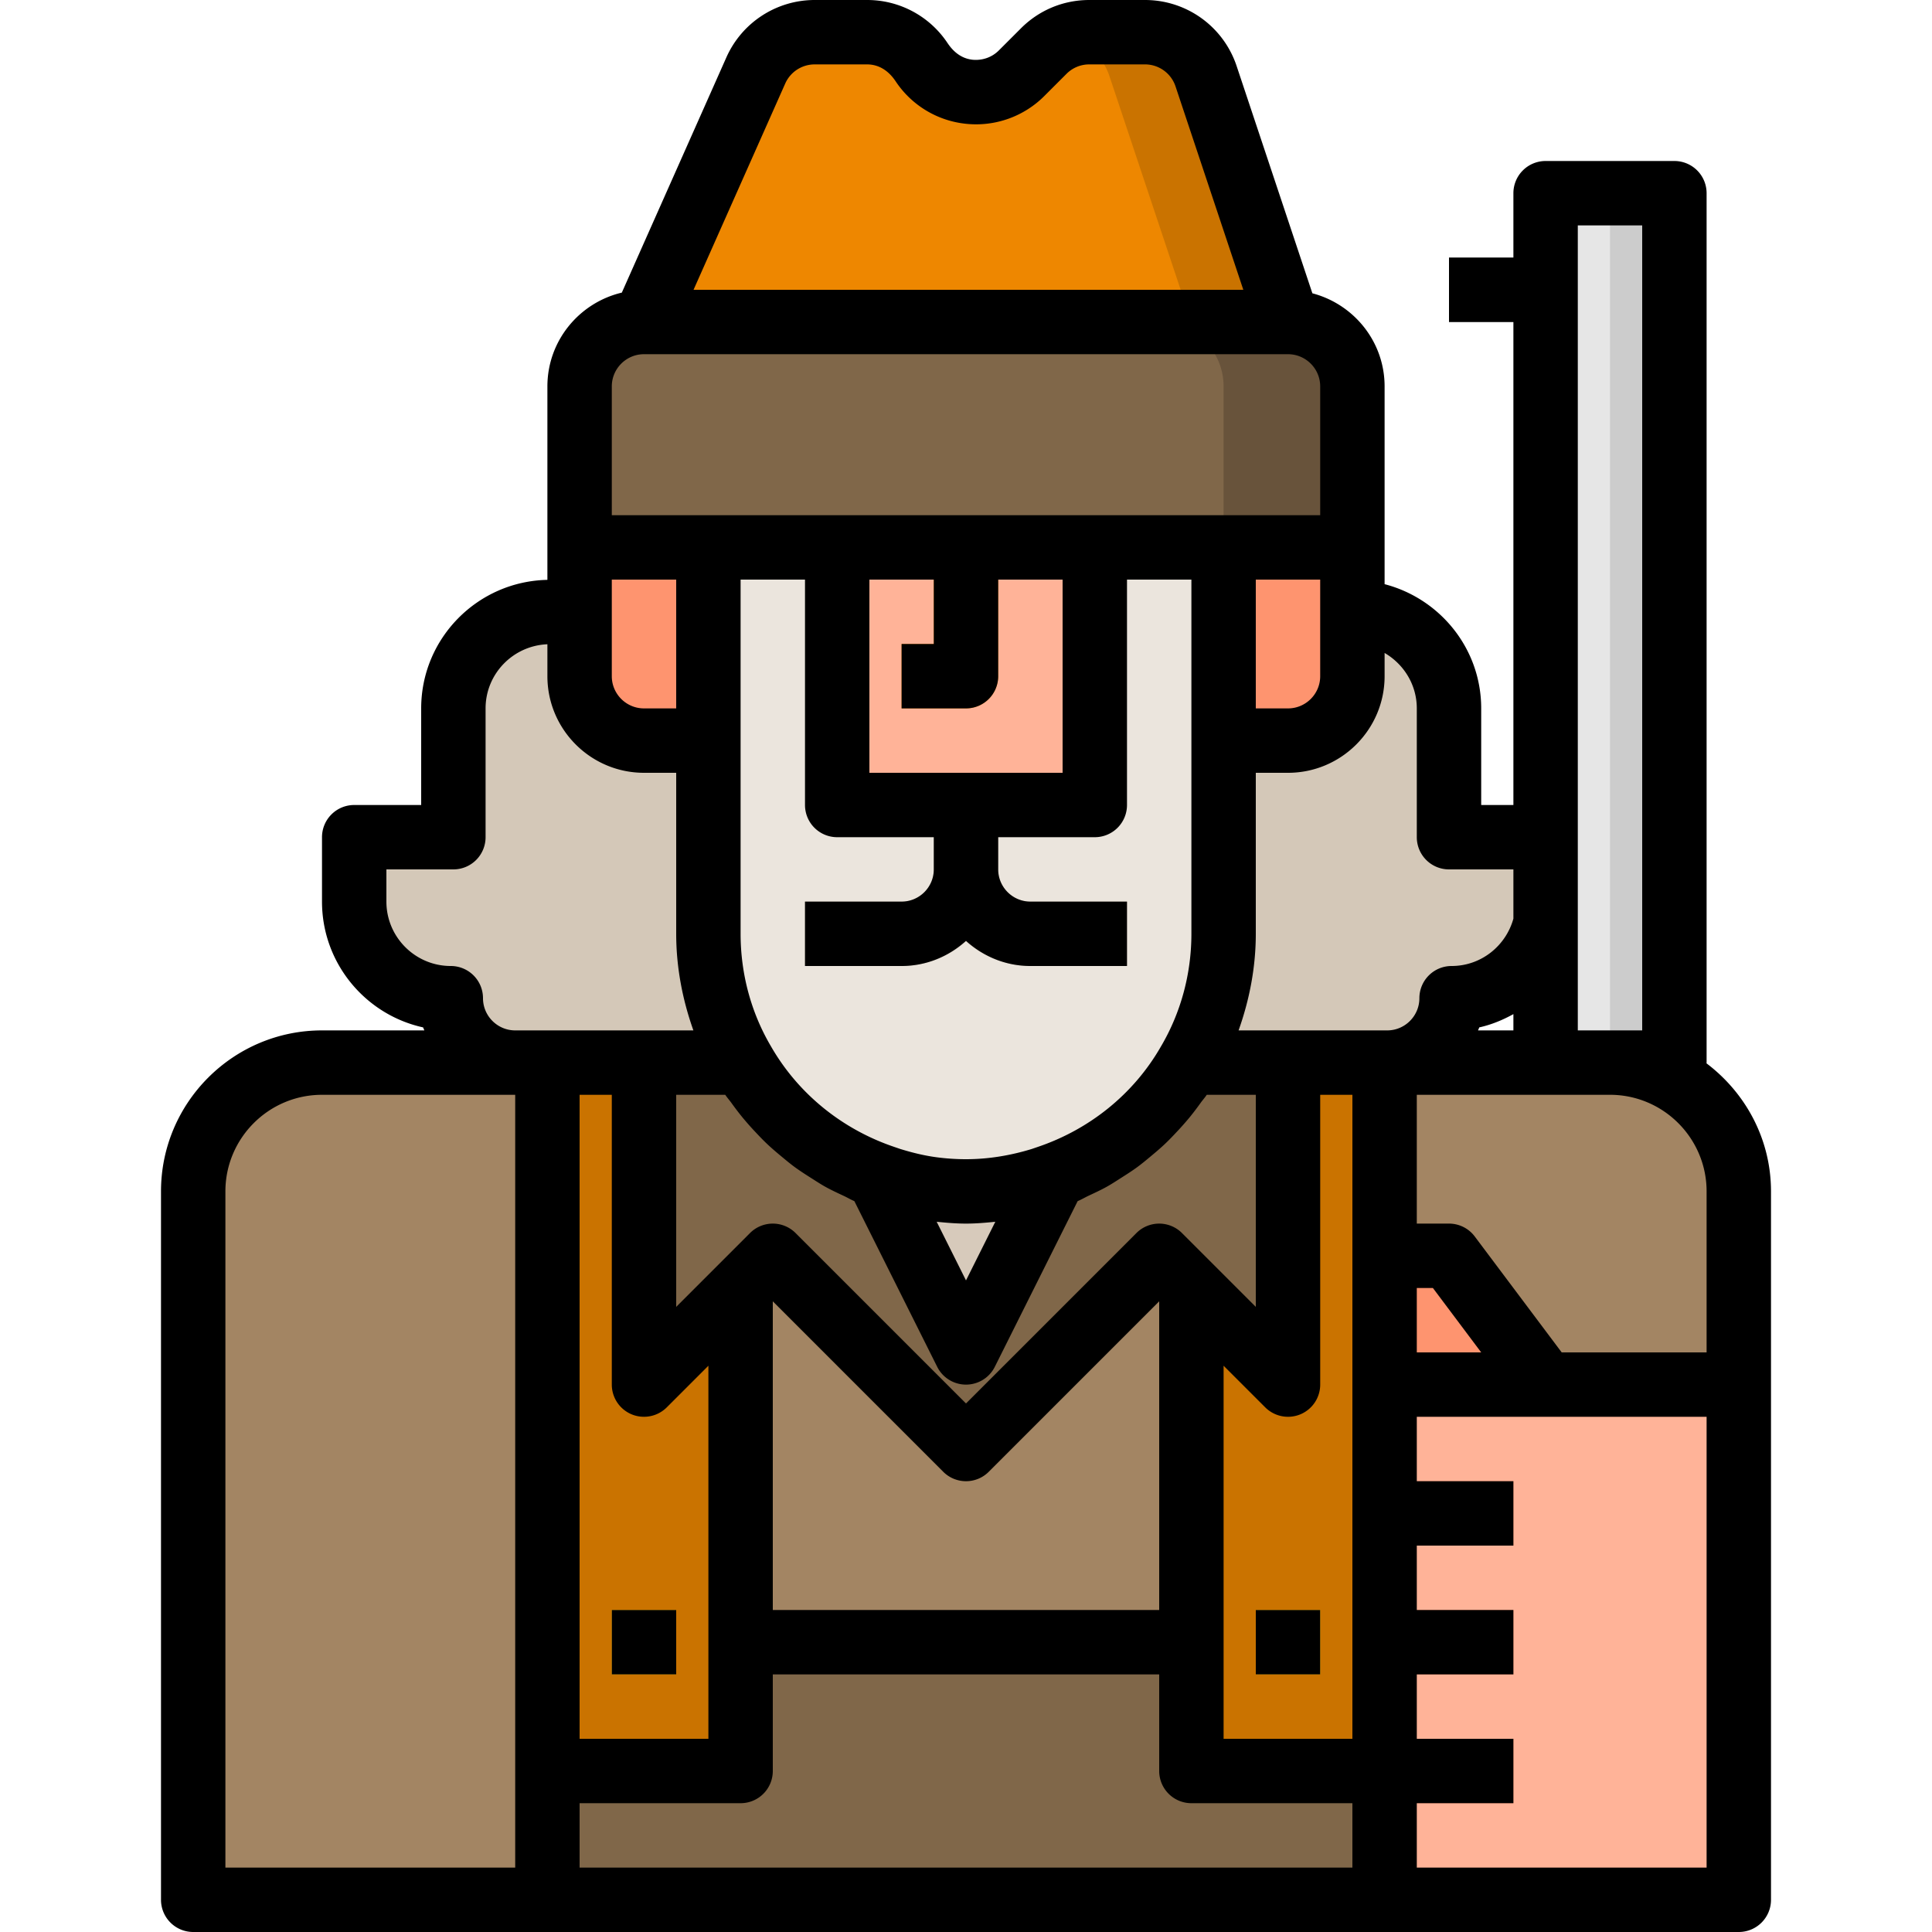 <svg xmlns="http://www.w3.org/2000/svg" viewBox="0 0 480 480" style="enable-background:new 0 0 480 480" xml:space="preserve"><path style="fill:#a38563" d="M136 264H80c-17.68 0-32 14.32-32 32v176h88V264z"/><path style="fill:#806749" d="M296 440v-32H184v32h-48v32h208v-32z"/><path style="fill:#a38563" d="M400 264h-56v208h88V296c0-17.68-14.32-32-32-32z"/><path style="fill:#e6e6e6" d="M384 48h32v216h-32z"/><path style="fill:#999" d="M360 64h24v16h-24z"/><path style="fill:#ccc" d="M400 48h16v216h-16z"/><path style="fill:#a38563" d="M295.36 264c-10.96 19.12-31.68 32-55.36 32s-44.4-12.88-55.36-32H184v144h112V264h-.64z"/><path style="fill:#ca7300" d="M184 440V264h-48v176zM296 408v32h48V264h-48v56z"/><path style="fill:#806749" d="M160 264v80l32-32 48 48 48-48 32 32v-80z"/><path style="fill:#d7cabb" d="m216 288 24 48 24-48z"/><path style="fill:#ffd422" d="M152 400h16v16h-16zM312 400h16v16h-16z"/><path style="fill:#fe946f" d="M344 344v-32h16l24 32z"/><path style="fill:#ffb398" d="M344 344h88v128h-88z"/><path style="fill:#fe946f" d="M344 432h32v16h-32zM344 400h32v16h-32zM344 368h32v16h-32z"/><path style="fill:#d4c8b8" d="M136.64 152c-13.255 0-24 10.745-24 24v32H88v16c0 13.255 10.745 24 24 24 0 8.837 7.163 16 16 16h216.64c8.837 0 16-7.163 16-16 13.255 0 24-10.745 24-24v-16H360v-32c0-13.255-10.745-24-24-24H136.64z"/><path style="fill:#ebe5dd" d="M304 136v96c0 11.68-3.12 22.64-8.64 32-10.96 19.12-31.68 32-55.36 32s-44.4-12.88-55.36-32c-5.52-9.36-8.64-20.32-8.64-32v-96h128z"/><path style="fill:#d4c8b8" d="M224 240h-24v-16h24c4.41 0 8-3.59 8-8v-16h16v16c0 13.234-10.766 24-24 24z"/><path style="fill:#d4c8b8" d="M280 240h-24c-13.234 0-24-10.766-24-24v-16h16v16c0 4.41 3.59 8 8 8h24v16z"/><path style="fill:#ffb398" d="M208 136h64v64h-64z"/><path style="fill:#ee8700" d="M240 176h-16v-16h8v-24h16v32a8 8 0 0 1-8 8z"/><path style="fill:#806749" d="M336 136H144V96c0-8.837 7.163-16 16-16h160c8.837 0 16 7.163 16 16v40z"/><path style="fill:#ee8700" d="m160 80 27.777-62.498A16 16 0 0 1 202.398 8h13.039c5.35 0 10.345 2.674 13.313 7.125l.424.636c5.601 8.401 17.487 9.578 24.627 2.439l5.513-5.513c3-3.001 7.07-4.687 11.313-4.687h13.84a16 16 0 0 1 15.179 10.94L320 80H160z"/><path style="fill:#68533b" d="M320 80h-32c8.836 0 16 7.163 16 16v40h32V96c0-8.837-7.164-16-16-16z"/><path style="fill:#ca7300" d="M275.647 18.94 296 80h24l-20.353-61.06A16 16 0 0 0 284.468 8h-13.84c-1.727 0-3.403.347-5.012.88 4.639 1.582 8.419 5.226 10.031 10.06z"/><path style="fill:#fe946f" d="M144 136h32v48h-16c-8.837 0-16-7.163-16-16v-32zM336 136h-32v48h16c8.837 0 16-7.163 16-16v-32z"/><path d="M423.965 264.175c.001-.062.035-.113.035-.175V48a8 8 0 0 0-8-8h-32a8 8 0 0 0-8 8v16h-16v16h16v120h-8v-24c0-14.866-10.238-27.286-24-30.864V96c0-11.13-7.65-20.428-17.943-23.13l-18.819-56.46A23.973 23.973 0 0 0 284.469 0h-13.84c-6.41 0-12.441 2.496-16.973 7.031l-5.512 5.512c-1.703 1.703-4.051 2.512-6.445 2.305-2.395-.238-4.531-1.523-6.293-4.16A23.951 23.951 0 0 0 215.438 0h-13.039a24.013 24.013 0 0 0-21.93 14.25l-25.977 58.449C143.916 75.203 136 84.669 136 96v48.065c-17.343.351-31.359 14.51-31.359 31.935v24H88a8 8 0 0 0-8 8v16c0 15.285 10.77 28.102 25.121 31.254.082.258.214.492.304.746H80c-22.055 0-40 17.945-40 40v176a8 8 0 0 0 8 8h384a8 8 0 0 0 8-8V296c0-13.032-6.358-24.517-16.035-31.825zM424 336h-36.001l-21.601-28.801A7.986 7.986 0 0 0 360 304h-8v-32h48c13.234 0 24 10.766 24 24v40zm-272-64v72a8.003 8.003 0 0 0 4.938 7.391 8.022 8.022 0 0 0 8.719-1.734L176 339.313V432h-32V272h8zm0-128h16v32h-8c-4.41 0-8-3.59-8-8v-24zm88 32a8 8 0 0 0 8-8v-24h16v48h-48v-48h16v16h-8v16h16zm-32 32h24v8c0 4.41-3.59 8-8 8h-24v16h24c6.169 0 11.744-2.404 16-6.242 4.256 3.838 9.831 6.242 16 6.242h24v-16h-24c-4.41 0-8-3.59-8-8v-8h24a8 8 0 0 0 8-8v-56h16v88c0 9.922-2.605 19.582-7.582 28.02-6.831 11.919-17.837 20.611-30.547 24.916l-1.549.53C251.09 287.068 245.617 288 240 288c-2.497 0-4.971-.167-7.409-.495-3.047-.409-6.007-1.15-8.914-2.042l-1.546-.53c-12.714-4.31-23.733-13.02-30.6-24.997C186.605 251.582 184 241.922 184 232v-88h16v56a8 8 0 0 0 8 8zm120-64v24c0 4.41-3.59 8-8 8h-8v-32h16zm-88 160c2.453 0 4.873-.209 7.284-.456L240 318.113l-7.284-14.569c2.411.247 4.831.456 7.284.456zm-59.812-32c.474.712 1.045 1.339 1.543 2.032a71.218 71.218 0 0 0 2.541 3.346 71.279 71.279 0 0 0 3.293 3.749c.945 1.009 1.89 2.006 2.888 2.956 1.21 1.152 2.475 2.227 3.76 3.29 1.048.867 2.085 1.737 3.179 2.542 1.362 1.002 2.78 1.907 4.208 2.811 1.123.71 2.225 1.441 3.385 2.089 1.52.848 3.096 1.576 4.674 2.313.878.41 1.709.914 2.604 1.289l20.582 41.164c1.355 2.711 4.125 4.422 7.156 4.422s5.801-1.711 7.156-4.422l20.58-41.159c.941-.394 1.815-.921 2.738-1.354 1.514-.71 3.029-1.406 4.488-2.219 1.233-.687 2.405-1.462 3.596-2.219 1.344-.855 2.684-1.706 3.969-2.648 1.175-.861 2.287-1.793 3.409-2.726 1.199-.997 2.383-1.999 3.517-3.074 1.069-1.014 2.08-2.08 3.087-3.161a71.442 71.442 0 0 0 3.103-3.528 70.06 70.06 0 0 0 2.654-3.495c.489-.681 1.051-1.296 1.517-1.997H312v52.688l-18.344-18.344a7.998 7.998 0 0 0-11.313 0L240 348.688l-42.344-42.344a7.998 7.998 0 0 0-11.313 0L168 324.688V272h12.188zM376 256h-8.785c.09-.254.222-.488.304-.746 3.025-.665 5.841-1.842 8.48-3.298V256zm-40 56v120h-32v-92.688l10.344 10.344a8.016 8.016 0 0 0 8.719 1.734 8.002 8.002 0 0 0 4.938-7.391v-72h8V312zm-144 11.313 42.344 42.344c1.563 1.563 3.609 2.344 5.656 2.344s4.094-.781 5.656-2.344L288 323.313V400h-96v-76.687zM144 448h40a8 8 0 0 0 8-8v-24h96v24a8 8 0 0 0 8 8h40v16H144v-16zm208-128h4l12 16h-16v-16zm56-264v200h-16V56h16zm-56 120v32a8 8 0 0 0 8 8h16v12.234c-1.87 6.761-8.01 11.766-15.359 11.766a8 8 0 0 0-8 8c0 4.41-3.59 8-8 8h-36.919c2.724-7.645 4.278-15.732 4.278-24v-40h8c13.234 0 24-10.766 24-24v-5.775c4.759 2.775 8 7.878 8 13.775zM195.09 20.746A8 8 0 0 1 202.399 16h13.039c2.68 0 5.168 1.332 7.082 4.199a23.915 23.915 0 0 0 17.602 10.57 23.959 23.959 0 0 0 19.336-6.914l5.512-5.512a7.953 7.953 0 0 1 5.66-2.344h13.84a7.99 7.99 0 0 1 7.59 5.473L308.9 72H172.309l22.781-51.254zM152 96c0-4.41 3.59-8 8-8h160c4.41 0 8 3.59 8 8v32H152V96zm-32 152a8 8 0 0 0-8-8c-8.824 0-16-7.176-16-16v-8h16.641a8 8 0 0 0 8-8v-32c0-8.605 6.838-15.591 15.359-15.935V168c0 13.234 10.766 24 24 24h8v40c0 8.276 1.555 16.37 4.271 24H128c-4.41 0-8-3.59-8-8zm-64 48c0-13.234 10.766-24 24-24h48v192H56V296zm296 168v-16h24v-16h-24v-16h24v-16h-24v-16h24v-16h-24v-16h72v112h-72z"/><path d="M152 400h16v16h-16zM312 400h16v16h-16z"/></svg>
